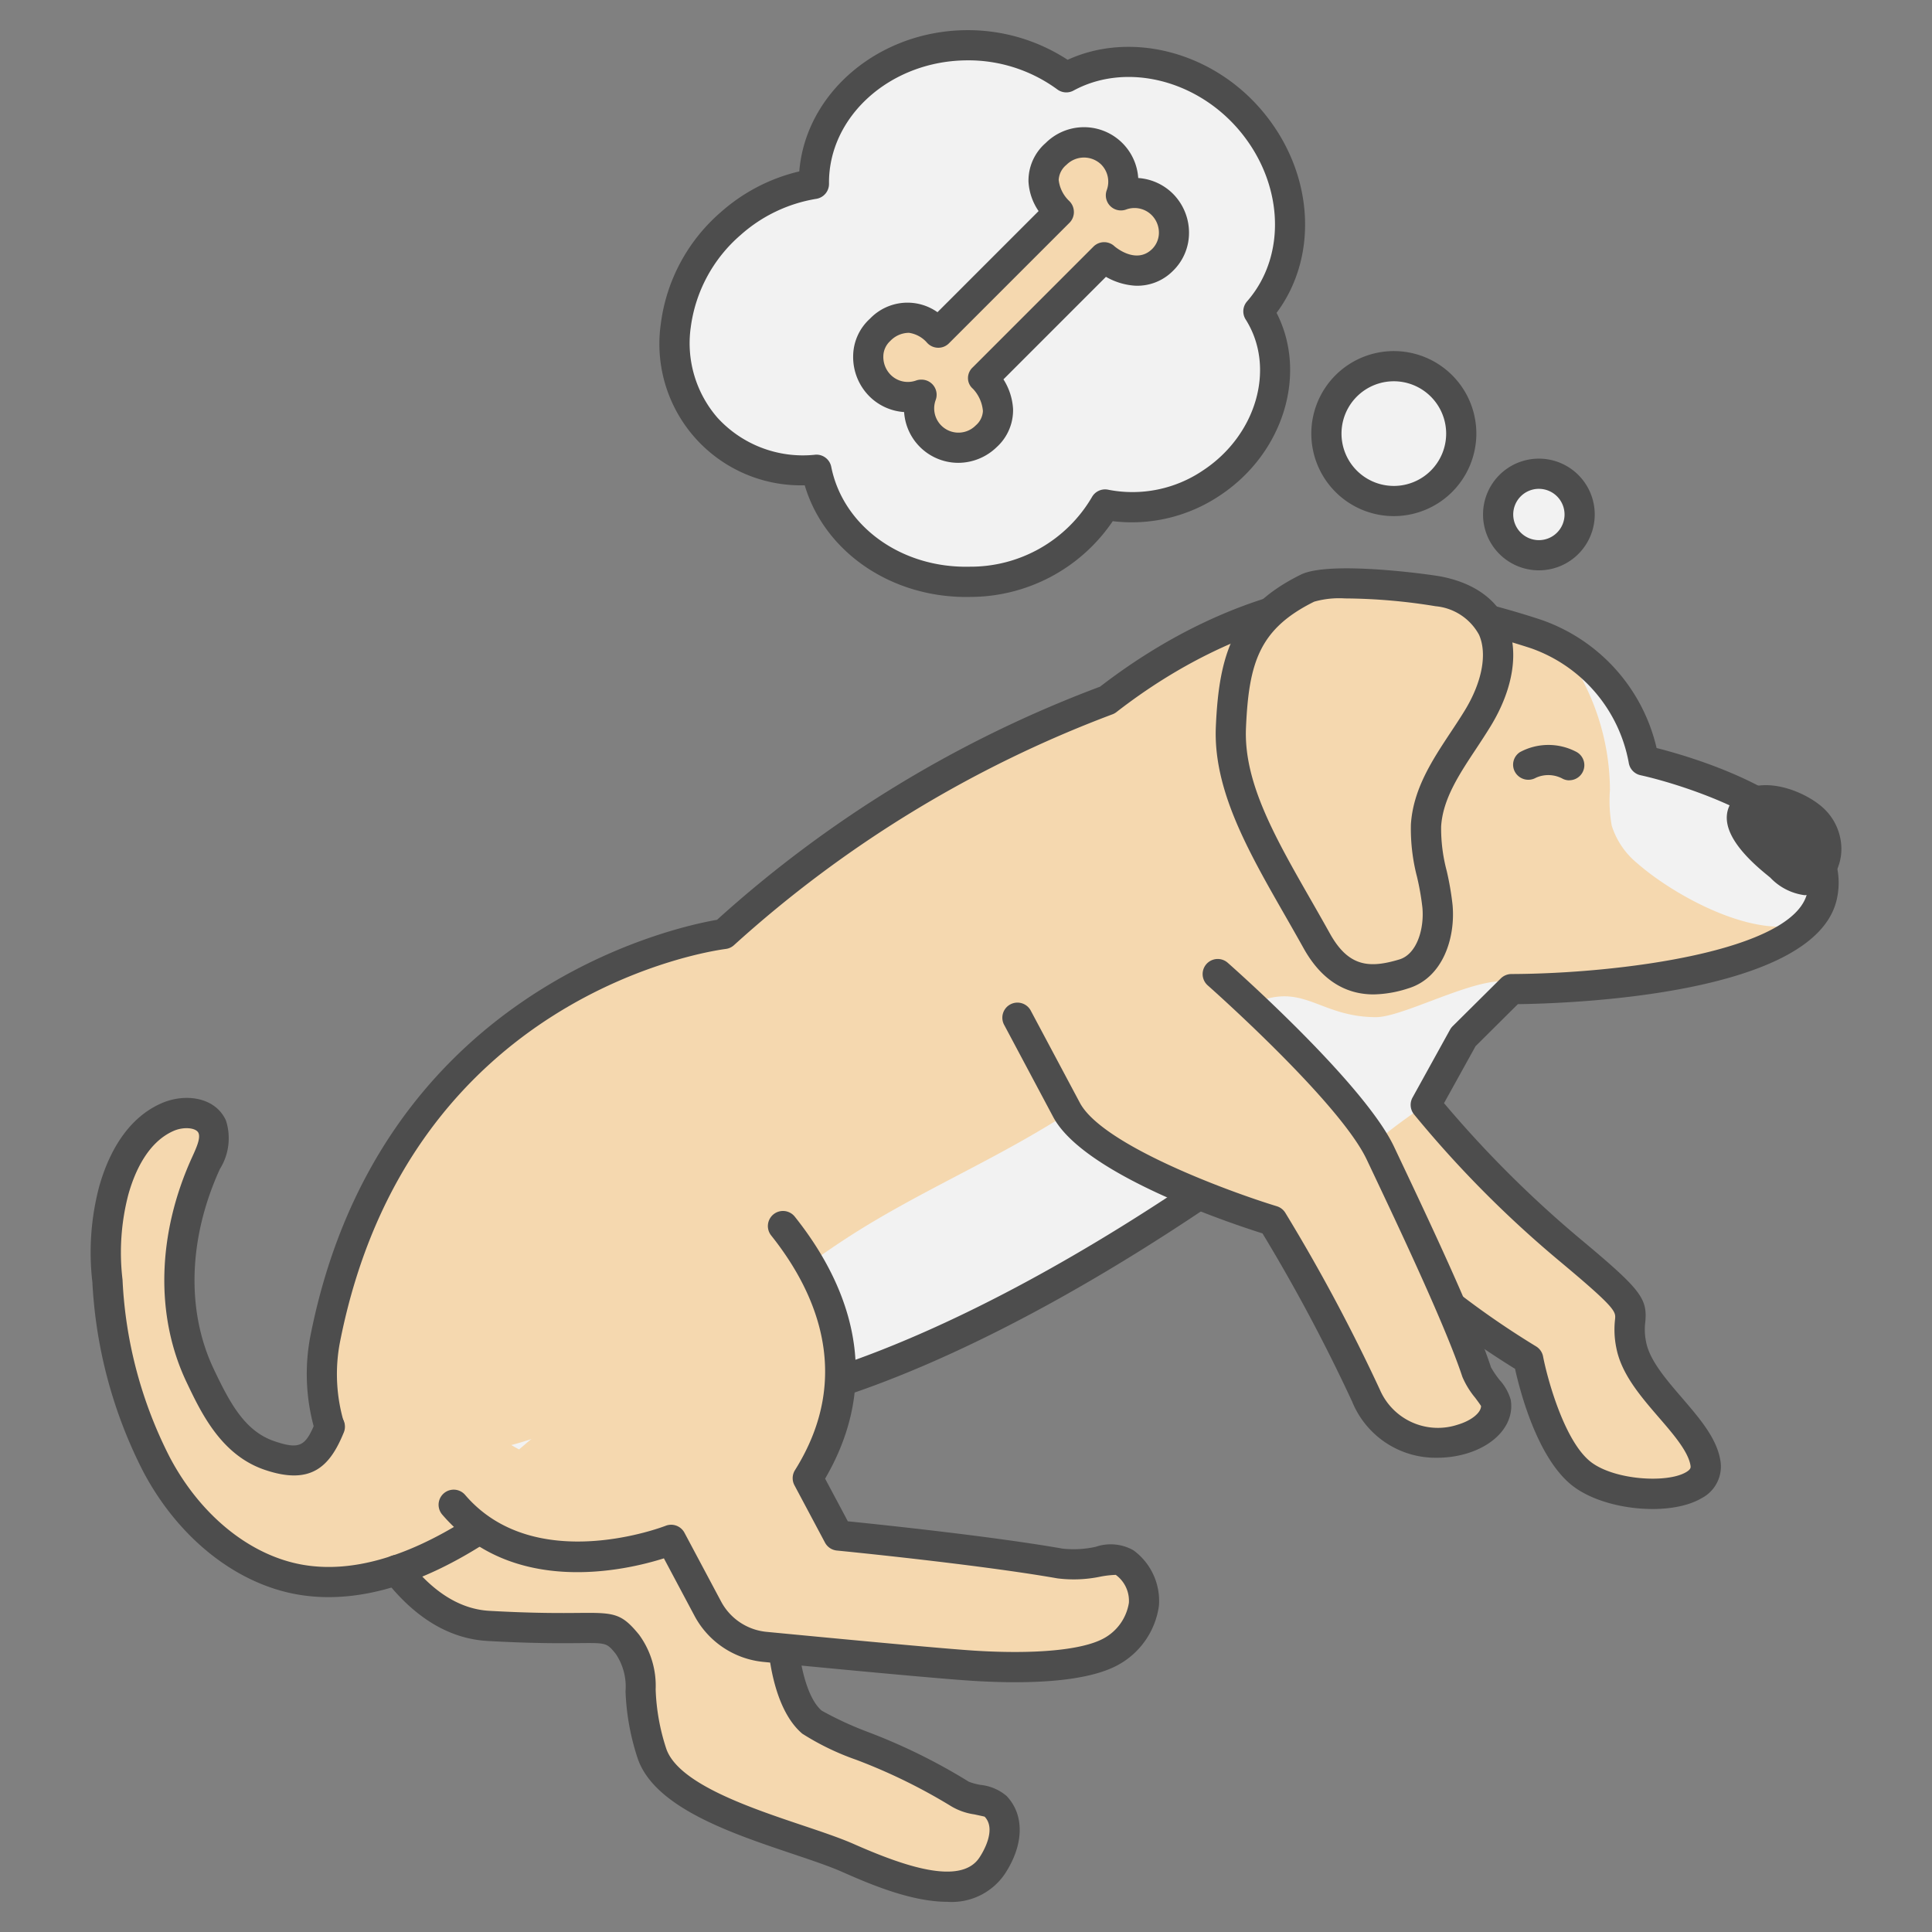 <svg id="Layer_1" height="512" viewBox="0 0 128 128" width="512" xmlns="http://www.w3.org/2000/svg" data-name="Layer 1"><rect x="0" y="0" width="128" height="128" fill="#808080" stroke="none"/><path d="m108.9 50.383a11.289 11.289 0 0 0 -5.156-7.487 10.32 10.32 0 0 0 -2-.9 55.822 55.822 0 0 0 -11.806-2.49s-7.606-.1-16.579 6.878a78.73 78.73 0 0 0 -25.4 15.486s-21.359 2.671-26.305 26.343a13.475 13.475 0 0 0 .286 6.651c1.387 4.644 4.6 12.534 10.448 12.859 8.294.462 7.783-.492 9.18 1.21s.364 3.513 1.623 7.241 9.485 5.372 13 6.927c3.5 1.535 7.832 3.109 9.544.521.816-1.239 1.259-2.873.236-3.955-.423-.433-1.781-.4-2.362-.807-2.9-2.036-8.756-3.876-9.809-4.762-1.771-1.5-1.938-5.529-1.938-5.529l-.846-7.517-.905-8.126s11.334-1.161 31.769-15.457c0 0 7.428 3.562 11.285 6.651.2.147.374.3.551.452a57.794 57.794 0 0 0 7.546 5.491s1.112 5.745 3.572 7.615 8.52 1.79 8.166-.709-4.369-4.978-4.92-7.861 1.594-1.584-4.122-6.346a74 74 0 0 1 -6.749-6.424c-1.745-1.88-2.739-3.138-2.739-3.138l2.49-4.5 3.187-3.168s.207 0 .571-.01c3.2-.069 18.753-.689 19.992-6.149a3.283 3.283 0 0 0 .089-.532c.639-5.723-11.899-8.458-11.899-8.458z" fill="#f5d8af"/><path d="m91.142 67.39c-3.827-.02-4.8-2.436-8.242-.832-5.106 2.381-9.642 5.815-14.522 8.638-3.837 2.224-7.89 4.064-11.649 6.425-7.615 4.8-14.148 11.8-22.855 14.118a40.516 40.516 0 0 0 17.139 5.313l-.905-8.126s11.334-1.161 31.769-15.457c0 0 1.944.933 4.358 2.256a4.6 4.6 0 0 1 .477-.574 5.122 5.122 0 0 1 1.894-1.166 35.508 35.508 0 0 1 5.864-4.785l2.49-4.5 3.187-3.168s.207 0 .571-.01c-1.21-1.837-7.441 1.887-9.576 1.868z" fill="#f2f2f2"/><path d="m21.842 94.548c-.816 1.991-1.628 2.694-4 1.882s-3.52-3.039-4.593-5.3c-2.1-4.436-1.653-9.581.384-14.047a3.051 3.051 0 0 0 .42-2.433c-.462-1.02-1.928-1.087-2.954-.639a6.717 6.717 0 0 0 -3.564 4.855 17.212 17.212 0 0 0 -.422 6c.553 4.185 1.287 8.434 3.258 12.16s5.381 6.917 9.538 7.632c4 .689 8.053-.966 11.491-3.129z" fill="#f5d8af"/><path d="m120.8 58.846c-.236.2-.916 2.174-1.211 2.274-3.185 1.181-8.558-1.687-11.114-3.924a5.28 5.28 0 0 1 -1.694-2.495 9.456 9.456 0 0 1 -.118-2.368 15.8 15.8 0 0 0 -1.805-7.25c-.273-.549-.734-1.347-1.107-2.192a11.316 11.316 0 0 1 5.15 7.492s12.542 2.739 11.899 8.463z" fill="#f2f2f2"/><path d="m62.763 126c-2.465 0-5.291-1.244-6.985-1.99-.841-.371-2.02-.768-3.269-1.188-4.085-1.373-9.168-3.081-10.266-6.337a15.913 15.913 0 0 1 -.8-4.429 3.884 3.884 0 0 0 -.651-2.487c-.593-.724-.6-.725-2.385-.709-1.226.012-3.077.027-6.078-.14-2.532-.135-4.833-1.51-6.837-4.086a1 1 0 0 1 1.579-1.229c1.632 2.1 3.437 3.215 5.366 3.318 2.938.164 4.752.149 5.952.137 2.317-.022 2.788.021 3.95 1.442a5.725 5.725 0 0 1 1.1 3.624 13.986 13.986 0 0 0 .7 3.921c.78 2.315 5.535 3.913 9.007 5.08 1.293.434 2.516.844 3.439 1.253 3.208 1.413 7.053 2.79 8.306.886.2-.3 1.162-1.852.344-2.706-.056-.02-.447-.1-.681-.152a4.138 4.138 0 0 1 -1.509-.524 37.372 37.372 0 0 0 -6.314-3.092 17.2 17.2 0 0 1 -3.577-1.731c-2.049-1.739-2.273-5.8-2.292-6.257l-1.75-15.572a1 1 0 0 1 .888-1.103c.109-.012 11.385-1.349 31.291-15.281a1 1 0 0 1 1-.083c.34.164 8.359 4.019 12.061 7.259a57.043 57.043 0 0 0 7.406 5.371 1 1 0 0 1 .474.672c.29 1.5 1.428 5.673 3.191 7.01 1.564 1.183 5.025 1.4 6.281.66.328-.192.309-.321.3-.416-.135-.933-1.132-2.091-2.1-3.21-1.222-1.418-2.486-2.885-2.818-4.609a6.008 6.008 0 0 1 -.084-1.9c.049-.511.07-.722-3.689-3.859a72.811 72.811 0 0 1 -9.64-9.725 1 1 0 0 1 -.09-1.1l2.486-4.5a1.017 1.017 0 0 1 .171-.227l3.193-3.169a1.008 1.008 0 0 1 .7-.29c7.11-.022 18.718-1.5 19.6-5.381a2.972 2.972 0 0 0 -.45-2.346c-1.894-2.979-8.293-4.941-10.6-5.446a1 1 0 0 1 -.775-.831 9.932 9.932 0 0 0 -6.476-7.579 55.285 55.285 0 0 0 -11.574-2.437c-.006 0-7.343.024-15.892 6.667a1.019 1.019 0 0 1 -.3.16 78.341 78.341 0 0 0 -25.037 15.28 1 1 0 0 1 -.548.252c-.857.109-21.045 2.934-25.57 26.115a11.228 11.228 0 0 0 .269 5.227 1.03 1.03 0 0 1 -.665 1.267.974.974 0 0 1 -1.233-.635 13.336 13.336 0 0 1 -.335-6.24c4.488-22.993 24.17-27.187 26.959-27.666a79.3 79.3 0 0 1 25.375-15.445c9.082-7 16.764-6.984 17.075-6.98a55.92 55.92 0 0 1 12.112 2.536 11.817 11.817 0 0 1 7.686 8.508c2.126.539 8.89 2.5 11.223 6.172a4.943 4.943 0 0 1 .713 3.862c-1.44 6.358-17.77 6.893-21.128 6.936l-2.8 2.782-2.092 3.777a73.968 73.968 0 0 0 8.934 8.918c4.1 3.421 4.551 4 4.4 5.587a3.992 3.992 0 0 0 .057 1.328c.232 1.2 1.319 2.466 2.37 3.685 1.2 1.4 2.342 2.718 2.561 4.233a2.365 2.365 0 0 1 -1.262 2.424c-2.078 1.221-6.369.824-8.5-.79-2.357-1.788-3.522-6.282-3.855-7.784a58.528 58.528 0 0 1 -7.324-5.357c-2.978-2.606-9.244-5.794-11.088-6.706-16.963 11.781-27.573 14.535-30.757 15.137l1.649 14.693c.046 1 .423 3.891 1.589 4.882a22.535 22.535 0 0 0 3.058 1.412 38.811 38.811 0 0 1 6.683 3.294 4.041 4.041 0 0 0 .781.211 3.153 3.153 0 0 1 1.718.73c1.209 1.263 1.162 3.252-.126 5.19a4.244 4.244 0 0 1 -3.795 1.826z" fill="#4d4d4d"/><path d="m80.678 64.535s8.864 7.819 10.779 11.871c1.663 3.519 5.18 10.864 6.376 14.5.182.552 1.21 1.648 1.27 2 .455 2.684-6.448 4.521-8.6-.431a119.22 119.22 0 0 0 -6.2-11.6s-11.617-3.54-13.641-7.339l-3.238-6.079" fill="#f5d8af"/><path d="m95.237 96.579a5.97 5.97 0 0 1 -5.65-3.708 114.911 114.911 0 0 0 -5.944-11.155c-2.268-.716-11.851-3.933-13.864-7.711l-3.237-6.079a1 1 0 1 1 1.764-.94l3.239 6.079c1.5 2.814 9.928 5.9 13.049 6.852a1.007 1.007 0 0 1 .563.437 118.235 118.235 0 0 1 6.265 11.72 4.186 4.186 0 0 0 5.161 2.313c.9-.268 1.537-.786 1.541-1.236-.082-.132-.262-.375-.388-.544a5.568 5.568 0 0 1 -.852-1.392c-1.092-3.316-4.251-9.988-5.948-13.574l-.383-.808c-1.8-3.819-10.449-11.471-10.537-11.548a1 1 0 0 1 1.323-1.5c.369.325 9.042 8 11.023 12.194l.381.806c1.837 3.879 4.91 10.371 6.04 13.805a6.52 6.52 0 0 0 .559.825 3.317 3.317 0 0 1 .747 1.322c.26 1.534-.92 2.968-2.937 3.567a6.788 6.788 0 0 1 -1.915.275z" fill="#4d4d4d"/><path d="m97.912 47.579c-1.384 2.272-3.261 4.446-3.431 7.1-.116 1.807.594 3.561.759 5.363s-.5 3.96-2.235 4.482c-1.842.555-4.079.841-5.765-2.188-2.851-5.121-5.885-9.6-5.688-14.151s.99-7.195 5.074-9.218c1.381-.684 7.178-.086 8.688.216 4.81.963 4.616 5.083 2.598 8.396z" fill="#f5d8af"/><g fill="#4d4d4d"><path d="m91.006 65.882c-1.48 0-3.268-.594-4.64-3.06-.41-.736-.824-1.46-1.231-2.172-2.45-4.28-4.763-8.323-4.582-12.507.209-4.829 1.168-7.864 5.63-10.073 1.918-.947 8.663 0 9.328.133 2.7.54 3.84 1.961 4.321 3.058.824 1.88.436 4.373-1.066 6.839-.306.5-.634 1-.964 1.5-1.135 1.714-2.207 3.333-2.323 5.147a10.939 10.939 0 0 0 .368 2.947 19.034 19.034 0 0 1 .389 2.261c.2 2.177-.638 4.836-2.943 5.53a7.763 7.763 0 0 1 -2.287.397zm-1.9-26.235a6.069 6.069 0 0 0 -2.037.215c-3.635 1.8-4.333 4.036-4.52 8.367-.156 3.607 1.918 7.231 4.32 11.428.411.719.829 1.449 1.242 2.193 1.237 2.222 2.625 2.31 4.6 1.716 1.163-.35 1.655-2.03 1.527-3.433a17.1 17.1 0 0 0 -.353-2.023 12.658 12.658 0 0 1 -.409-3.494c.151-2.347 1.423-4.267 2.653-6.125.315-.476.631-.952.923-1.432 1.14-1.872 1.492-3.74.942-4.995a3.651 3.651 0 0 0 -2.882-1.9 38.175 38.175 0 0 0 -6.004-.517z"/><path d="m120.454 57.773c-.876 1.079-1.624.335-2.762-.588s-2.918-2.56-2.042-3.639 3.193-.323 4.331.6a2.588 2.588 0 0 1 .473 3.627z"/><path d="m119.549 59.307a3.806 3.806 0 0 1 -2.266-1.165l-.221-.181c-2.513-2.041-3.249-3.739-2.188-5.045 1.325-1.633 4.233-.766 5.737.455a3.707 3.707 0 0 1 1.353 2.4 3.425 3.425 0 0 1 -.734 2.631 2.213 2.213 0 0 1 -1.489.893 1.79 1.79 0 0 1 -.192.012zm-2.591-5.292a.7.7 0 0 0 -.537.162c-.011.017-.067.636 1.9 2.231l.229.188a4.956 4.956 0 0 0 .988.705c.006-.017.06-.062.138-.157a1.453 1.453 0 0 0 .3-1.113 1.714 1.714 0 0 0 -.63-1.107 4.309 4.309 0 0 0 -2.383-.909z"/><path d="m101.24 50.678a2.933 2.933 0 0 1 2.727.022"/><path d="m103.967 51.7a.987.987 0 0 1 -.424-.1 2 2 0 0 0 -1.785-.072 1.013 1.013 0 0 1 -1.363-.345.989.989 0 0 1 .309-1.354 3.965 3.965 0 0 1 3.688-.039 1 1 0 0 1 -.425 1.905z"/><path d="m21.773 105.814a11.979 11.979 0 0 1 -2.033-.17c-4.1-.705-7.929-3.751-10.253-8.151a30.964 30.964 0 0 1 -3.366-12.54 17.03 17.03 0 0 1 .456-6.361c.544-1.924 1.7-4.44 4.126-5.5 1.538-.674 3.554-.428 4.265 1.14a3.833 3.833 0 0 1 -.4 3.218c-2.092 4.586-2.234 9.4-.41 13.247 1.093 2.307 2.082 4.123 4.013 4.784 1.756.6 2.089.29 2.747-1.313a1 1 0 1 1 1.85.758c-.916 2.236-2.159 3.505-5.246 2.448-2.881-.987-4.2-3.78-5.171-5.819-2.078-4.384-1.94-9.811.378-14.891.28-.614.575-1.26.418-1.606s-.976-.425-1.642-.134c-1.709.747-2.576 2.7-3 4.211a15.193 15.193 0 0 0 -.387 5.648 28.719 28.719 0 0 0 3.137 11.777c2.037 3.853 5.335 6.513 8.824 7.113 3.148.542 6.775-.465 10.788-2.991a1 1 0 0 1 1.066 1.693c-3.633 2.287-7.044 3.439-10.16 3.439z"/></g><path d="m51.871 81.233c3 3.765 5.933 9.861 1.641 16.7l2.024 3.8s9.229.9 14.69 1.854c1.713.3 3.625-.586 4.235-.1 2.557 2.052.988 4.95-.912 5.962s-5.749 1.111-9.028.907c-2.362-.147-9.835-.862-13.83-1.25a4.827 4.827 0 0 1 -3.8-2.539l-2.425-4.552s-9.244 3.7-14.407-2.324" fill="#f5d8af"/><path d="m67.254 111.452c-.972 0-1.925-.038-2.8-.092-2.214-.138-8.762-.757-13.865-1.253a5.818 5.818 0 0 1 -4.581-3.063l-2.023-3.8c-2.526.8-10.015 2.554-14.687-2.9a1 1 0 0 1 1.52-1.3c4.627 5.4 13.19 2.079 13.276 2.046a1 1 0 0 1 1.254.459l2.425 4.552a3.826 3.826 0 0 0 3.01 2.013c4.164.4 11.5 1.1 13.8 1.247 3.99.249 7.085-.04 8.5-.792a3.263 3.263 0 0 0 1.709-2.376 2.124 2.124 0 0 0 -.869-1.854 6.461 6.461 0 0 0 -1.016.117 8.627 8.627 0 0 1 -2.85.115c-5.36-.94-14.522-1.835-14.614-1.844a1 1 0 0 1 -.785-.525l-2.024-3.8a1 1 0 0 1 .035-1c3.94-6.282 1.318-11.923-1.576-15.548a1 1 0 0 1 1.563-1.248c3.222 4.037 6.134 10.287 2.01 17.359l1.505 2.825c2.055.208 9.552.99 14.232 1.811a6.8 6.8 0 0 0 2.188-.12 3.066 3.066 0 0 1 2.5.228 4.153 4.153 0 0 1 1.692 3.672 5.292 5.292 0 0 1 -2.76 3.954c-1.623.865-4.257 1.117-6.769 1.117z" fill="#4d4d4d"/><path d="m82.587 7.681c-3.273-3.6-8.264-4.56-11.941-2.556a10.888 10.888 0 0 0 -6.729-2.125c-5.589.1-10.048 4.21-9.993 9.183a10.947 10.947 0 0 0 -5.524 2.641c-4.2 3.713-4.928 9.762-1.618 13.5a8.68 8.68 0 0 0 7.308 2.795c.855 4.3 5.1 7.529 10.167 7.428a10.339 10.339 0 0 0 8.953-5.121 9.317 9.317 0 0 0 7.014-1.406c4.073-2.666 5.452-7.749 3.144-11.39 3.025-3.453 2.758-9.051-.781-12.949z" fill="#f2f2f2"/><path d="m64.022 39.552c-5.071 0-9.415-3.036-10.707-7.4h-.024a9.37 9.37 0 0 1 -9.509-10.708 11.745 11.745 0 0 1 3.956-7.372 11.959 11.959 0 0 1 5.216-2.716c.416-5.127 5.146-9.25 10.946-9.356a12.091 12.091 0 0 1 6.834 1.962c4.057-1.858 9.255-.633 12.594 3.045 3.678 4.051 4.161 9.818 1.248 13.721 2.071 4.035.464 9.337-3.8 12.129a10.471 10.471 0 0 1 -7.054 1.672 11.419 11.419 0 0 1 -9.443 5.019c-.088.004-.173.004-.257.004zm-9.931-9.43a1 1 0 0 1 .98.8c.78 3.927 4.627 6.728 9.166 6.623a9.321 9.321 0 0 0 8.1-4.6 1 1 0 0 1 1.085-.5 8.326 8.326 0 0 0 6.257-1.263c3.586-2.348 4.863-6.841 2.848-10.02a1 1 0 0 1 .093-1.193c2.737-3.128 2.406-8.124-.769-11.622-2.889-3.171-7.398-4.158-10.727-2.347a1 1 0 0 1 -1.077-.077 9.969 9.969 0 0 0 -6.112-1.923c-5.018.09-9.06 3.757-9.011 8.173a1 1 0 0 1 -.841 1 9.942 9.942 0 0 0 -5.019 2.4 9.75 9.75 0 0 0 -3.3 6.113 7.527 7.527 0 0 0 1.763 5.981 7.667 7.667 0 0 0 6.479 2.46q.045-.005.085-.005z" fill="#4d4d4d"/><circle cx="92.345" cy="28.727" fill="#f2f2f2" r="4.467"/><path d="m92.345 34.194a5.467 5.467 0 1 1 5.467-5.466 5.473 5.473 0 0 1 -5.467 5.466zm0-8.934a3.467 3.467 0 1 0 3.467 3.468 3.471 3.471 0 0 0 -3.467-3.468z" fill="#4d4d4d"/><circle cx="101.955" cy="34.086" fill="#f2f2f2" r="2.7"/><path d="m101.955 37.786a3.7 3.7 0 1 1 3.7-3.7 3.7 3.7 0 0 1 -3.7 3.7zm0-5.4a1.7 1.7 0 1 0 1.7 1.7 1.7 1.7 0 0 0 -1.7-1.699z" fill="#4d4d4d"/><path d="m65.158 25.042 7.994-7.994c.053.064 2.153 1.825 3.856.188a2.607 2.607 0 0 0 -2.745-4.292 2.606 2.606 0 0 0 -.6-2.745 2.637 2.637 0 0 0 -3.693 0c-1.94 1.838.124 3.8.187 3.855l-7.994 7.994a2.609 2.609 0 1 0 -3.855 3.506 2.606 2.606 0 0 0 2.745.6 2.607 2.607 0 0 0 4.293 2.746c1.818-1.761-.124-3.8-.188-3.858z" fill="#f5d8af"/><path d="m63.487 30.664a3.6 3.6 0 0 1 -3.587-3.364 3.6 3.6 0 0 1 -2.3-1.042 3.691 3.691 0 0 1 -1.076-2.692 3.379 3.379 0 0 1 1.114-2.452 3.439 3.439 0 0 1 4.472-.43l6.7-6.7a3.808 3.808 0 0 1 -.67-1.956 3.3 3.3 0 0 1 1.139-2.554 3.6 3.6 0 0 1 6.131 2.32 3.606 3.606 0 0 1 2.3 1.042 3.657 3.657 0 0 1 1.065 2.605 3.505 3.505 0 0 1 -1.075 2.516 3.314 3.314 0 0 1 -2.543.968 4.463 4.463 0 0 1 -1.885-.584l-6.791 6.792a4.092 4.092 0 0 1 .637 1.961 3.3 3.3 0 0 1 -1.077 2.522 3.672 3.672 0 0 1 -2.554 1.048zm-2.433-5.512a1 1 0 0 1 .939 1.344 1.608 1.608 0 0 0 2.658 1.683 1.34 1.34 0 0 0 .47-.95 2.452 2.452 0 0 0 -.661-1.471.926.926 0 0 1 -.329-.7.97.97 0 0 1 .321-.726l7.993-7.994a1 1 0 0 1 1.4-.015c.136.115 1.448 1.173 2.471.19a1.525 1.525 0 0 0 .465-1.094 1.649 1.649 0 0 0 -.481-1.169 1.611 1.611 0 0 0 -1.7-.366 1 1 0 0 1 -1.276-1.284 1.617 1.617 0 0 0 -.367-1.7 1.638 1.638 0 0 0 -2.3.019 1.386 1.386 0 0 0 -.517 1 2.279 2.279 0 0 0 .687 1.385 1.024 1.024 0 0 1 .321.72 1.006 1.006 0 0 1 -.285.729l-7.993 7.993a.986.986 0 0 1 -.753.292 1 1 0 0 1 -.723-.36 1.958 1.958 0 0 0 -1.174-.628 1.724 1.724 0 0 0 -1.243.545 1.4 1.4 0 0 0 -.454 1.017 1.684 1.684 0 0 0 .491 1.226 1.61 1.61 0 0 0 1.694.366 1 1 0 0 1 .346-.052z" fill="#4d4d4d"/></svg>